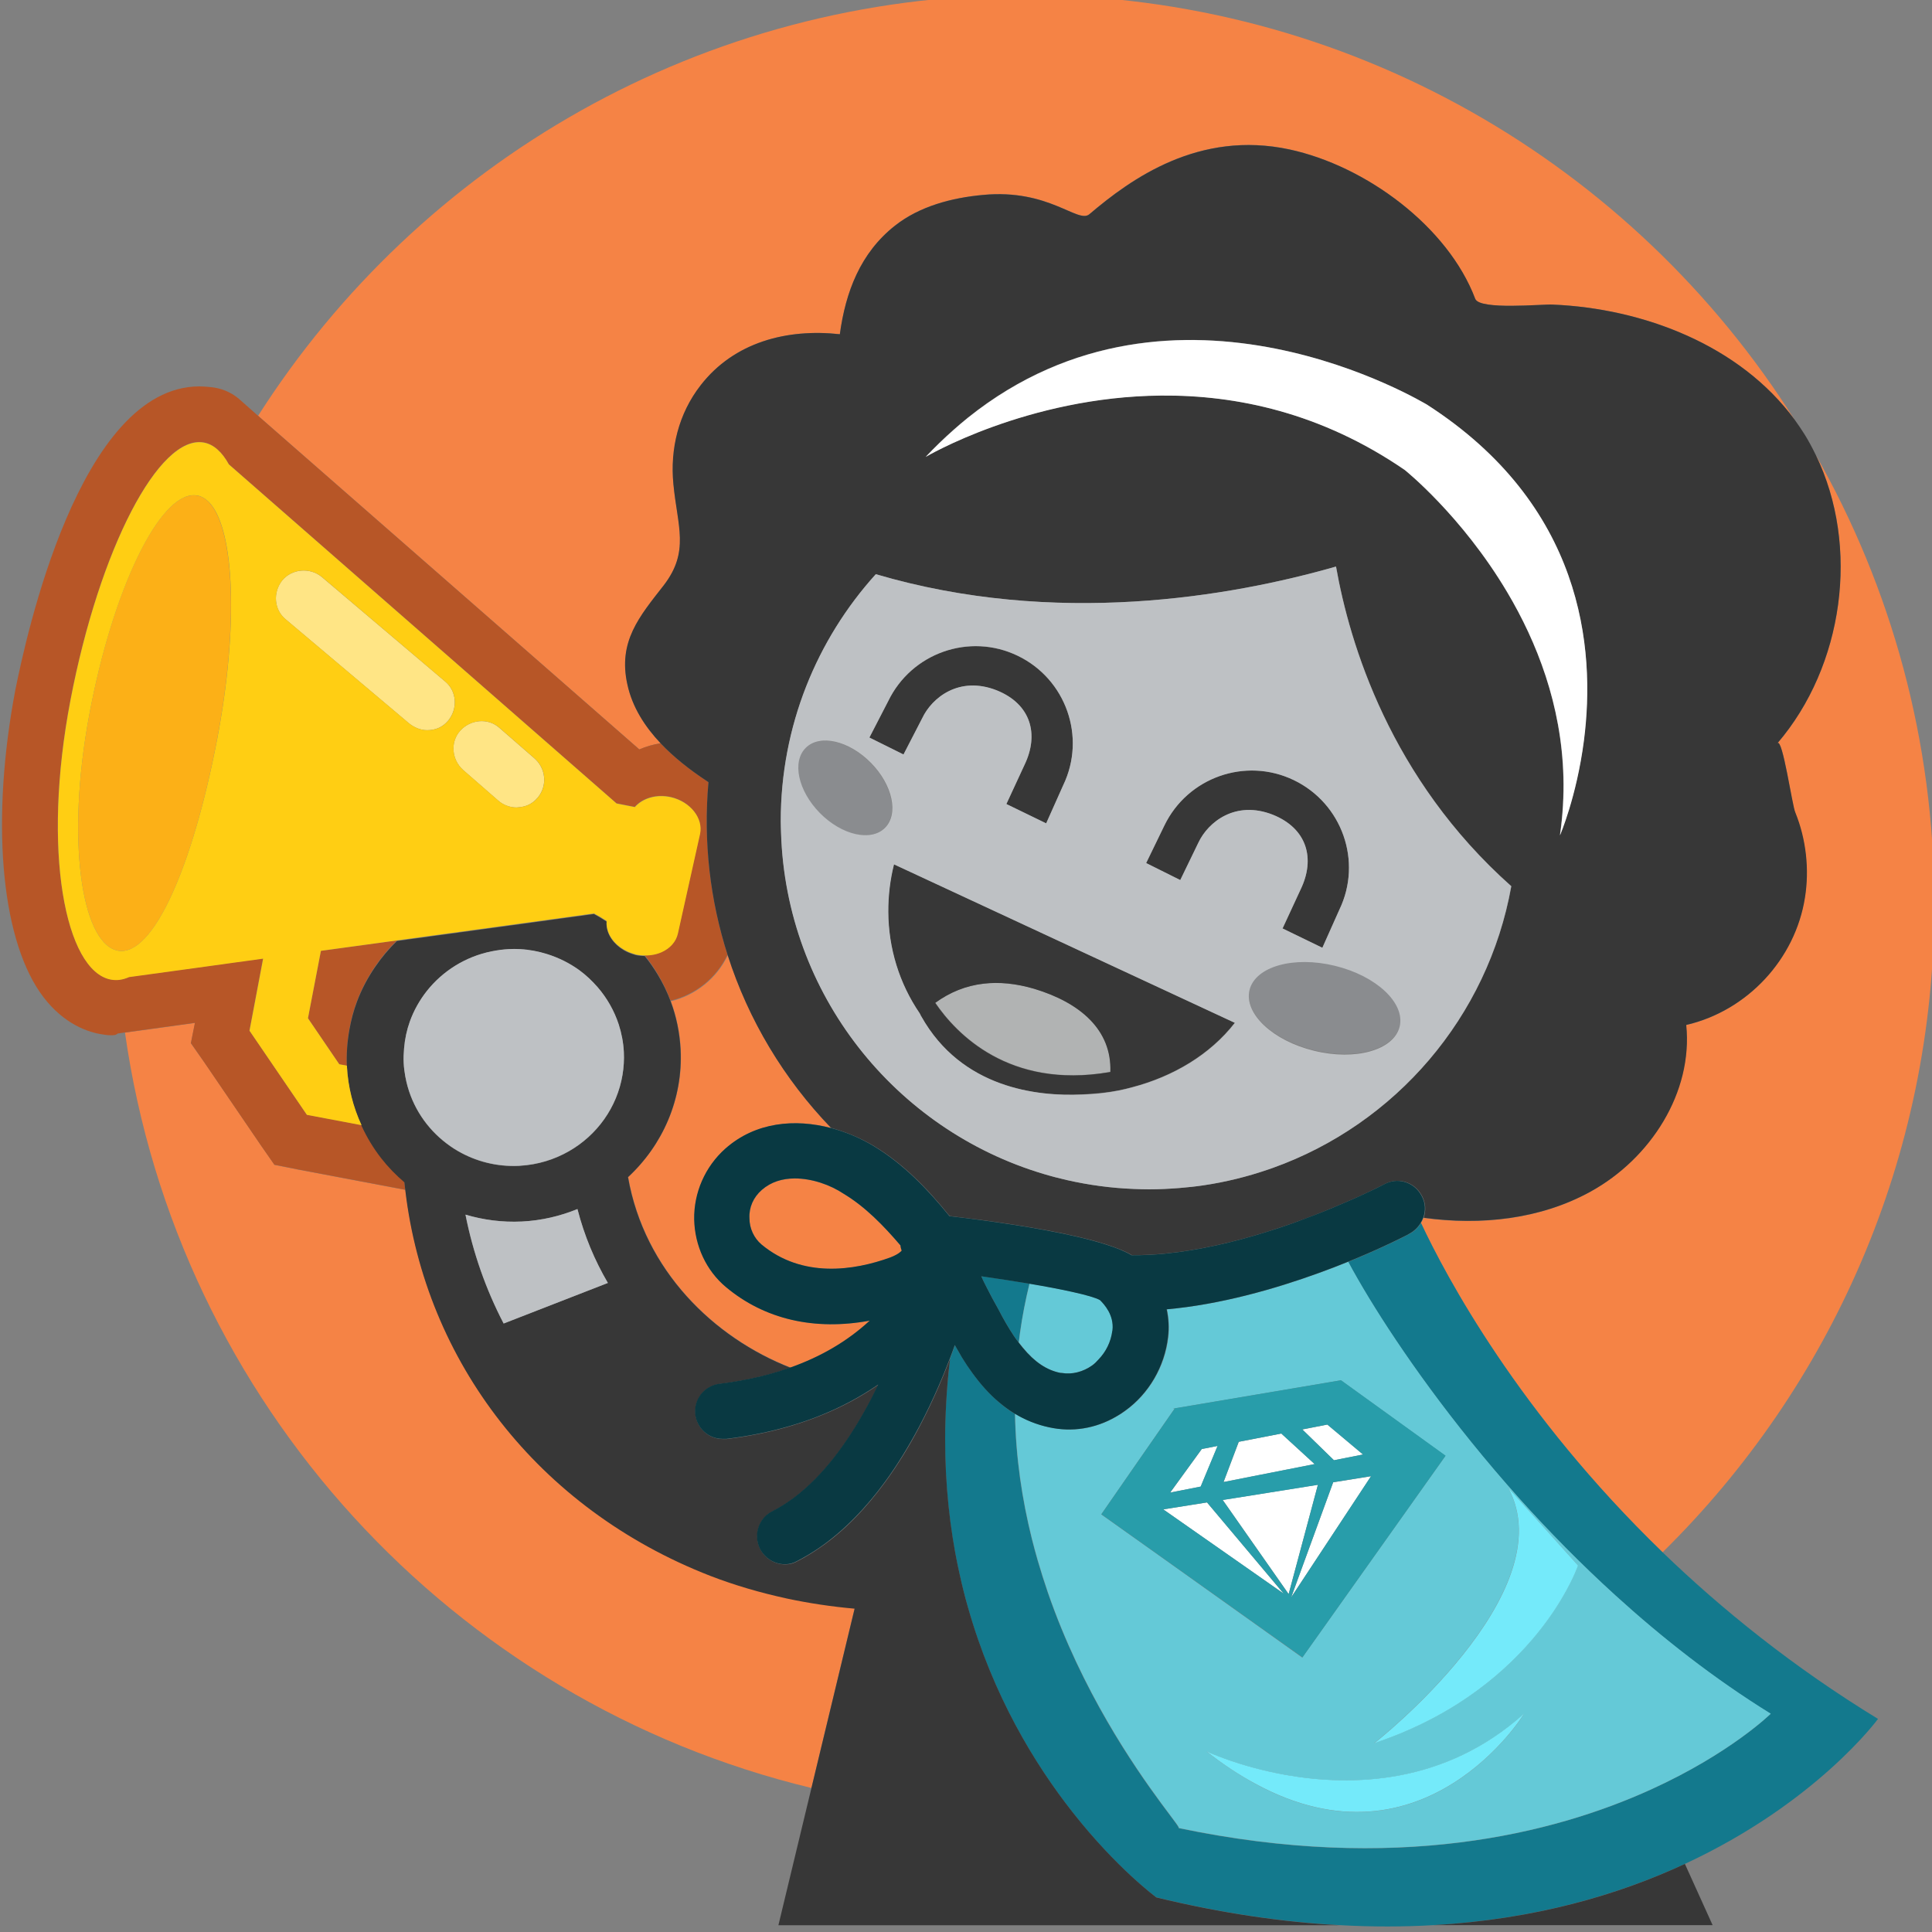 <svg baseProfile="tiny" xmlns="http://www.w3.org/2000/svg" viewBox="0 0 200 200"><rect x="0" y="0" width="200" height="200" fill="#808080" stroke="none"/><g fill="#F58345"><path d="M98.25 125.83v-.02l-.04-.02.04.04zM187.97 47.1c4.61 9.5 2.87 21.86-3.97 29.84.53-.59 1.53 6.47 1.82 7.18 1.12 2.76 1.47 5.88 1 8.82-1 6.35-5.94 11.71-12.29 13.18.71 7-3.71 13.82-9.88 17.24-5.2 2.88-11.37 3.53-17.3 2.72-.06.18-.15.36-.25.52 2.56 5.47 10.12 19.7 25.01 34.09 17.36-17.07 28.13-40.83 28.13-67.1 0-16.91-4.47-32.78-12.27-46.49zM87.35 123.59c-1.41-.94-3.29-1.59-5.06-1.59-1.29 0-2.47.35-3.41 1.18-.88.76-1.35 1.82-1.29 2.94 0 1.06.47 2.06 1.24 2.71 4.24 3.53 9.59 2.71 13.35 1.35.94-.35 1.18-.71 1.18-.71-.06-.18-.12-.35-.12-.53-1.77-2.06-3.65-4-5.89-5.35zM75.18 133.24c-2.06-1.71-3.24-4.29-3.29-7-.06-2.76 1.12-5.47 3.24-7.35 3.13-2.76 7.21-3.09 10.91-2.12-4.88-5.06-8.55-11.19-10.7-17.88-1.13 2.38-3.31 4.14-5.89 4.76.58 1.56.93 3.23 1.02 4.97.26 5.18-1.88 9.93-5.44 13.22 1.69 9.66 8.86 16.62 16.82 19.73 3.19-1.13 5.94-2.75 8.23-4.86-5.73 1.05-10.9-.12-14.9-3.47zM152.71 30.94c.47 1.18 6.94.53 8 .59 9.39.39 19.41 4.2 25.07 11.93-16.67-26.43-46.11-43.99-79.66-43.99-33.38 0-62.69 17.37-79.4 43.57l.82.72 38.65 33.82c.68-.3 1.43-.52 2.2-.64-1.64-1.74-2.93-3.74-3.43-6.06-1-4.47 1.24-7.06 3.76-10.29 2.71-3.53 1.41-6.12 1-10.47-.35-3.65.53-7.29 2.82-10.24 3.46-4.47 8.93-5.88 14.4-5.29.59-4.35 2.12-8.41 5.71-11.24 2.53-2 5.88-2.88 9.12-3.18 6.82-.65 9.82 3 11 2 4.35-3.71 11.35-8.71 20.71-6.71 7.93 1.72 16.4 8.01 19.23 15.48zM73.53 163.06c-17.88-6.95-29.47-22.22-31.56-39.88l-11.2-2.12-2.35-.47-1.35-1.94-5.94-8.71-1.37-1.94.42-2.1-7.24 1c5.43 38.35 33.96 69.26 71.06 78.19l4.48-18.63c-2.37-.21-4.71-.55-7.01-1.05-2.71-.59-5.35-1.35-7.94-2.35z"/></g><g fill="#B75627"><path d="M73.34 80.97l-.22-.15c-1.68-1.11-3.34-2.4-4.74-3.88-.77.13-1.52.34-2.2.64l-38.65-33.82-.82-.72-1.77-1.57c-.76-.71-1.71-1.18-2.76-1.35-.36-.06-1.18-.12-1.53-.12-12.47 0-18 26.18-19.06 31.41-2.53 13.35-1.53 25.35 2.53 31.29 2.06 3 4.59 4.06 6.29 4.35.35.06.71.12 1.06.12.29 0 .53 0 .71-.18l.76-.11 7.24-1-.42 2.1 1.35 1.94 5.94 8.71 1.35 1.94 2.35.47 11.2 2.12-.1-.86c-.88-.75-1.69-1.58-2.4-2.49-.8-1.03-1.48-2.15-2.03-3.35l-5.66-1.07-5.94-8.71.31-1.63 1.1-5.83-2.98.41-2.96.41-7.94 1.09c-.34.15-.68.25-1.02.29-.29.03-.57.02-.86-.03-4.71-.88-7.18-13.29-4.18-28.94s9.18-27.53 13.82-26.65c1.01.19 1.87.98 2.57 2.25l.02.02 40.11 35.08 1.89.37c.8-.91 2.24-1.36 3.75-1.02 2 .47 3.35 2.18 3 3.82l-2.29 10.29c-.19.87-.82 1.55-1.68 1.94-.52.23-1.11.36-1.75.34.48.6.93 1.22 1.32 1.88.54.89 1 1.83 1.37 2.82 2.58-.62 4.76-2.37 5.89-4.76-1.8-5.62-2.52-11.69-1.97-17.86zM36.97 103.59c.48-1.26 1.12-2.45 1.87-3.56.66-.97 1.42-1.86 2.26-2.68l-1.8.25-3.01.41-3.07.42-1.12 5.83-.22 1.15 3.24 4.76.79.15c-.06-1.3.04-2.56.26-3.79.18-1.01.44-2 .8-2.94z"/></g><g fill="#13798D"><path d="M172.11 160.69c-14.89-14.39-22.45-28.62-25.01-34.09-.27.45-.66.84-1.16 1.11-.07.04-.37.2-.86.45-.45.22-1.06.52-1.8.86-1.01.47-2.27 1.02-3.72 1.61.55 1.03 1.28 2.31 2.18 3.79 3.16 5.19 8.44 12.8 15.55 20.73 2.99 3.34 6.32 6.73 9.94 10.02 4.84 4.4 10.2 8.61 16.06 12.25 0 0-4.14 4.08-12.37 7.83-10.13 4.61-26.46 8.71-48.93 4 .2.05-.54-.86-1.81-2.58-2.8-3.8-8.19-11.58-11.72-21.81-.37-1.08-.72-2.19-1.05-3.32-.21-.73-.41-1.47-.6-2.22-1.01-4.05-1.67-8.4-1.75-12.96-.57-.34-1.1-.73-1.59-1.15-1.06-.89-1.98-1.94-2.78-3.04-.38-.53-.74-1.07-1.08-1.61-.27-.43-.52-.87-.75-1.3l-.52 1.41-.04.34c-.08.74-.15 1.46-.22 2.18-.11 1.33-.19 2.63-.22 3.91-.14 4.9.24 9.43 1.01 13.6.14.78.3 1.55.47 2.3.25 1.14.54 2.26.84 3.34 2.59 9.17 6.91 16.26 10.83 21.24 4.62 5.88 8.69 8.83 8.69 8.83 6.83 1.66 13.15 2.56 18.99 2.88 3.39.19 6.62.18 9.69 0 10.58-.61 19.22-3.18 26.04-6.34 13.65-6.33 19.99-15.01 19.99-15.01-8.79-5.37-16.16-11.33-22.3-17.25zM103.35 135.53c.54 1.05 1.07 1.96 1.6 2.75.17.25.33.47.5.69.04-.34.08-.67.13-1.01.24-1.67.56-3.36.98-5.08-1.55-.26-3.25-.52-4.98-.77.29.71.71 1.41 1.12 2.24l.65 1.18z"/></g><g fill="#64C9D7"><path d="M167.24 165.16c-3.62-3.29-6.94-6.68-9.94-10.02-7.11-7.93-12.39-15.54-15.55-20.73-.9-1.48-1.63-2.76-2.18-3.79-.93.38-1.94.77-3.02 1.16-4.51 1.64-10.15 3.26-15.74 3.76.19.94.25 1.9.14 2.87-.35 3.06-2 5.88-4.47 7.65-.3.22-.61.42-.93.6-2.14 1.23-4.54 1.62-6.89 1.1-1.33-.28-2.52-.77-3.58-1.42.08 4.56.74 8.91 1.75 12.96.19.75.39 1.49.6 2.22.33 1.13.68 2.24 1.05 3.32 3.53 10.22 8.92 18 11.72 21.81 1.27 1.72 2.01 2.63 1.81 2.58 22.47 4.71 38.8.61 48.93-4 8.22-3.74 12.37-7.83 12.37-7.83-5.87-3.63-11.24-7.85-16.07-12.24zm-9.78-9.67l5.89 6.56s-.42 1.24-1.51 3.12c-1.71 2.95-5.06 7.48-10.99 11.23-2.23 1.41-4.82 2.71-7.83 3.78l-.79.28c.06 0 19.82-15.59 13.88-26.47l1.35 1.5zm-38 5.16l-2.73-1.94-2.7-1.92-.03-.02 3.2-4.62 4.39-6.32h-.18l8.59-1.45 7.86-1.33.95-.16 10.82 7.82-14.82 20.88-15.35-10.94zm10.49 24.01c-1.63-.89-3.32-1.99-5.07-3.36 0 0 3.35 1.59 8.29 2.46 6.72 1.18 16.39 1.02 24.59-6.34.06-.01-10.33 16.76-27.81 7.24zM109.76 142.12l.16.01c1.07.18 2.18-.11 3.14-.78.25-.19.47-.4.68-.63.76-.8 1.26-1.81 1.42-2.93l.02-.09c.18-1.59-.88-2.71-1.29-3.12-.42-.24-1.42-.53-2.82-.84-1.23-.28-2.78-.57-4.49-.86-.42 1.71-.75 3.4-.98 5.08-.05.34-.09.67-.13 1.01.14.19.28.37.42.53 1.22 1.5 2.47 2.34 3.87 2.62z"/></g><g fill="#8A8C8F"><ellipse transform="matrix(.236 -.972 .972 .236 3.305 212.963)" cx="137.12" cy="104.38" rx="4.53" ry="8"/><ellipse transform="matrix(-.702 -.712 .712 -.702 90.841 201.129)" cx="87.51" cy="81.55" rx="5.82" ry="3.71"/></g><g fill="#B1B3B3"><path d="M95.29 105.12l.07.09-.06-.1-.01.01zM107.06 102.35c-1.88-.55-3.62-.71-5.22-.53-1.85.21-3.51.89-5.01 1.98 2.15 3.16 7.61 8.94 17.98 7.18l.15-.03c.15-4.34-3.14-7.16-7.9-8.6z"/></g><g fill="#373737"><path d="M148.38 199.29h28.91l-2.87-6.34c-6.81 3.17-15.45 5.74-26.04 6.34zM111.02 187.58c-3.92-4.98-8.24-12.07-10.83-21.24-.31-1.08-.59-2.2-.84-3.34-.17-.76-.33-1.52-.47-2.3-.76-4.17-1.15-8.71-1.01-13.6.04-1.28.11-2.58.22-3.91.06-.72.13-1.45.22-2.18l.04-.34-.15.38c-.31.79-.64 1.61-1.01 2.46-.6 1.38-1.28 2.81-2.04 4.25-1.02 1.93-2.2 3.87-3.54 5.7-1.91 2.6-4.14 4.98-6.75 6.77-.73.5-1.49.97-2.28 1.37-.41.24-.82.35-1.29.35-1.06 0-2.06-.59-2.59-1.59-.26-.53-.36-1.11-.29-1.66.11-.92.64-1.78 1.53-2.22 3.28-1.68 5.98-4.67 8.15-8.01.74-1.14 1.42-2.32 2.04-3.5.28-.54.55-1.08.81-1.62-.9.62-1.84 1.19-2.82 1.72-1.94 1.04-4.04 1.89-6.3 2.56-2.07.61-4.26 1.06-6.59 1.34h-.41c-1.41 0-2.65-1.06-2.82-2.53-.13-1.16.44-2.22 1.37-2.78.34-.21.73-.35 1.16-.4 1.09-.13 2.12-.31 3.14-.52 1.46-.3 2.85-.68 4.16-1.15-7.95-3.11-15.13-10.07-16.82-19.73 3.56-3.3 5.7-8.05 5.44-13.22-.09-1.75-.44-3.41-1.02-4.97-.37-.99-.83-1.93-1.37-2.82-.4-.66-.84-1.29-1.32-1.88-.3-.01-.61-.03-.93-.1l-.38-.12c-1.21-.4-2.13-1.26-2.49-2.25-.13-.36-.18-.73-.15-1.1-.43-.28-.86-.54-1.31-.78l-4.15.57-2.98.41-3 .41-10.25 1.4c-.85.81-1.6 1.71-2.26 2.68-.76 1.11-1.39 2.29-1.87 3.56-.36.95-.62 1.93-.8 2.95-.22 1.23-.32 2.49-.26 3.79v.01c.11 2.2.65 4.27 1.52 6.15.55 1.2 1.23 2.32 2.03 3.35.71.91 1.52 1.74 2.4 2.49l.1.86c2.09 17.65 13.69 32.92 31.56 39.88 2.59 1 5.24 1.76 7.94 2.35 2.3.49 4.65.84 7.01 1.05l-4.47 18.56-3.42 14.21h58.11c-5.84-.32-12.16-1.22-18.99-2.88.01-.01-4.06-2.96-8.68-8.84zm-58.89-50.57c-1.83-3.53-3.17-7.32-3.95-11.27 1.85.55 3.81.81 5.84.71 2.04-.1 3.97-.56 5.75-1.29.7 2.76 1.78 5.32 3.15 7.65l-10.79 4.2zm12.31-25.72c-.56 3.36-2.64 6.24-5.55 7.9-1.5.85-3.21 1.39-5.05 1.5l-.1.01c-2.31.11-4.48-.46-6.33-1.53-.55-.32-1.06-.68-1.55-1.08-1.99-1.64-3.41-3.94-3.89-6.58l-.01-.04c-.08-.47-.15-.94-.17-1.42-.03-.51 0-1.02.04-1.51.08-.97.28-1.9.6-2.79.41-1.14 1.01-2.2 1.75-3.14 1.63-2.06 3.98-3.56 6.7-4.11.57-.12 1.15-.2 1.75-.23.41-.02.81-.02 1.21 0 .97.05 1.9.23 2.79.51 1.2.37 2.33.93 3.33 1.66.7.51 1.33 1.1 1.9 1.76.97 1.12 1.72 2.43 2.19 3.87.29.91.48 1.86.53 2.85.04.8-.01 1.59-.14 2.37zM184 76.94c6.84-7.99 8.58-20.34 3.97-29.84-.35-.72-.72-1.42-1.14-2.1-.33-.53-.68-1.04-1.04-1.54-5.67-7.73-15.68-11.54-25.07-11.93-1.06-.06-7.53.59-8-.59-2.82-7.47-11.29-13.76-19.24-15.47-9.35-2-16.35 3-20.71 6.71-1.18 1-4.18-2.65-11-2-3.24.29-6.59 1.18-9.12 3.18-3.59 2.82-5.12 6.88-5.71 11.24-5.47-.6-10.94.81-14.41 5.28-2.29 2.94-3.18 6.59-2.82 10.24.41 4.35 1.71 6.94-1 10.47-2.53 3.24-4.76 5.82-3.76 10.29.51 2.32 1.79 4.32 3.43 6.06 1.4 1.48 3.06 2.77 4.74 3.88l.22.15c-.55 6.17.17 12.24 1.99 17.91 2.14 6.7 5.82 12.82 10.7 17.88 1.59.42 3.1 1.07 4.45 1.88 3.08 1.86 5.53 4.41 7.75 7.15l.04.02v.02l.04.05.14.02c.98.12 1.98.24 2.98.37 2.33.31 4.67.67 6.84 1.07 2.38.44 4.55.94 6.27 1.49 1.08.35 1.98.71 2.63 1.1 1.13.01 2.28-.05 3.44-.16 3.57-.35 7.19-1.21 10.46-2.23.95-.3 1.87-.6 2.75-.91l.38-.14c1.39-.5 2.69-1.01 3.83-1.49.65-.27 1.25-.53 1.8-.77l.88-.39c1.62-.74 2.59-1.25 2.62-1.26.67-.36 1.4-.42 2.06-.25.75.2 1.42.7 1.82 1.48.39.73.42 1.53.17 2.25 5.93.81 12.09.16 17.3-2.72 6.18-3.41 10.59-10.24 9.88-17.24 6.35-1.47 11.29-6.82 12.29-13.18.47-2.94.12-6.06-1-8.82-.32-.69-1.32-7.75-1.85-7.16zm-52.23 43.96l-.49.17c-2.16.74-4.41 1.3-6.73 1.64-.8.12-1.6.2-2.42.27-1.05.09-2.12.14-3.19.14-.52 0-1.03-.02-1.54-.04-2.38-.09-4.71-.41-6.95-.92-.81-.18-1.61-.39-2.4-.63-15.37-4.58-26.67-18.6-27.19-35.34-.01-.4-.03-.79-.03-1.19 0-9.84 3.73-18.8 9.84-25.56 18.6 5.48 36.71 2.34 47.64-.79 1.41 8 5.62 21.96 18.15 33.09-2.43 13.55-12 24.62-24.69 29.16zm32.18-44.24c-.76 5.84-2.48 9.81-2.48 9.81.3-2.08.41-4.09.36-6.04-.19-7.49-2.76-13.98-5.81-19.12-4.73-7.97-10.62-12.67-10.62-12.67-8.64-5.93-17.45-7.77-25.22-7.7-13.87.12-24.37 6.35-24.37 6.35.95-1 1.9-1.92 2.87-2.78.5-.44 1-.87 1.51-1.28 21.55-17.26 47.44-1.36 47.5-1.36 16.14 10.38 17.52 25.14 16.26 34.79zM91.94 94.4c.03 3.76 1.14 7.4 3.25 10.49l.11.21.06.1c4.18 7.46 12.02 8.31 16.6 8.09.32-.01.62-.04.91-.06.99-.06 1.98-.17 2.95-.36.47-.09.93-.21 1.38-.33 4.23-1.11 8.07-3.38 10.62-6.67l-35.29-16.4c-.41 1.64-.6 3.29-.59 4.93zm9.89 7.43c1.6-.19 3.34-.02 5.22.53 4.76 1.43 8.05 4.25 7.89 8.61l-.15.03c-10.37 1.76-15.82-4.01-17.98-7.18 1.51-1.1 3.18-1.78 5.02-1.99zM95.47 74.35c1-2.12 3.82-4.41 7.71-2.88 3.53 1.41 4.41 4.53 2.88 7.71l-1.88 4.06 4.12 2 1.76-3.94c2.41-5 .29-11-4.71-13.41s-11-.29-13.41 4.71l-1.94 3.75 3.53 1.76 1.94-3.76zM133.94 80.76c-5-2.41-11-.29-13.41 4.71l-1.88 3.88 3.53 1.76 1.88-3.88c1-2.12 3.82-4.41 7.71-2.88 3.53 1.41 4.41 4.53 2.88 7.71l-1.88 4.06 4.12 2 1.76-3.94c2.41-5 .29-11-4.71-13.42z"/></g><g fill="#BEC1C4"><path d="M54.03 126.45c-2.04.1-4-.17-5.84-.71.78 3.95 2.11 7.74 3.95 11.27l10.79-4.2c-1.37-2.34-2.44-4.89-3.15-7.65-1.79.73-3.72 1.19-5.75 1.29zM138.3 58.65c-10.93 3.13-29.04 6.27-47.64.79-6.11 6.76-9.84 15.72-9.84 25.56 0 .4.02.79.03 1.19.51 16.74 11.81 30.76 27.19 35.34.79.24 1.59.44 2.4.63 2.25.51 4.57.83 6.95.92.51.02 1.03.04 1.54.04 1.08 0 2.14-.06 3.19-.14.81-.07 1.62-.15 2.42-.27 2.32-.34 4.57-.9 6.73-1.64l.49-.17c12.69-4.54 22.26-15.61 24.68-29.16-12.52-11.13-16.73-25.1-18.14-33.09zm-17.77 26.82c2.41-5 8.41-7.12 13.41-4.71s7.12 8.41 4.71 13.41l-1.76 3.94-4.12-2 1.88-4.06c1.53-3.18.65-6.29-2.88-7.71-3.88-1.53-6.71.76-7.71 2.88l-1.88 3.88-3.53-1.76 1.88-3.87zm-28.59-12.88c2.41-5 8.41-7.12 13.41-4.71s7.12 8.41 4.71 13.41l-1.76 3.94-4.12-2 1.88-4.06c1.53-3.18.65-6.29-2.88-7.71-3.88-1.53-6.71.76-7.71 2.88l-1.94 3.76-3.53-1.75 1.94-3.76zm-8.52 4.82c1.46-1.44 4.47-.74 6.73 1.55 2.26 2.29 2.91 5.31 1.45 6.75s-4.47.74-6.73-1.55c-2.26-2.3-2.91-5.32-1.45-6.75zm11.95 27.8l-.07-.09.02-.01-.11-.21c-2.11-3.09-3.23-6.73-3.25-10.49-.01-1.64.18-3.29.59-4.93l35.29 16.41c-2.55 3.29-6.39 5.56-10.62 6.67-.46.12-.92.24-1.38.33-1.27.25-2.56.39-3.86.42-4.59.2-12.43-.64-16.61-8.1zm49.52 1.06c-.59 2.43-4.55 3.56-8.84 2.51-4.29-1.04-7.29-3.86-6.7-6.29s4.55-3.56 8.84-2.51c4.29 1.04 7.29 3.86 6.7 6.29zM61.86 102.18c-.57-.65-1.2-1.25-1.9-1.76-1-.72-2.12-1.28-3.33-1.66-.89-.28-1.83-.46-2.79-.51-.4-.02-.8-.02-1.21 0-.6.03-1.18.12-1.75.23-2.72.55-5.07 2.05-6.7 4.11-.74.94-1.34 2-1.75 3.14-.32.89-.52 1.82-.6 2.79-.04.5-.07 1-.04 1.51.02.49.09.96.17 1.42l.01.04c.49 2.64 1.9 4.94 3.89 6.58.49.4 1 .77 1.55 1.08 1.85 1.07 4.03 1.64 6.33 1.53l.1-.01c1.84-.11 3.55-.64 5.05-1.5 2.91-1.66 4.99-4.54 5.55-7.9.13-.77.18-1.57.14-2.38-.05-.99-.24-1.95-.53-2.85-.47-1.43-1.22-2.74-2.19-3.86z"/></g><path fill="#FCB017" d="M21.66 52.03c-.37-.4-.79-.65-1.25-.73l-.24-.02c-3.68-.25-8.52 9.77-10.93 22.72-2.43 13.02-.77 23.35 2.76 24.36l.12.03.06.02c3.65.71 7.76-8.65 10.29-21.88 2.22-11.6 1.81-21.7-.81-24.5z"/><g fill="#74EAFA"><path d="M157.46 155.49l-1.34-1.49c5.94 10.88-13.82 26.47-13.88 26.47l.79-.28c3.01-1.07 5.6-2.37 7.83-3.78 5.93-3.76 9.29-8.28 10.99-11.23 1.09-1.88 1.51-3.12 1.51-3.12l-5.9-6.57zM133.17 183.75c-4.94-.87-8.29-2.46-8.29-2.46 1.75 1.38 3.44 2.48 5.07 3.36 17.48 9.52 27.87-7.25 27.81-7.25-8.2 7.37-17.87 7.53-24.59 6.35z"/></g><g fill="#fff"><path d="M147.71 41.88c-.06 0-25.95-15.9-47.5 1.36-.51.41-1.01.83-1.51 1.28-.97.86-1.93 1.78-2.87 2.78 0 0 10.5-6.23 24.37-6.35 7.77-.07 16.58 1.77 25.22 7.7 0 0 5.89 4.7 10.62 12.67 3.05 5.14 5.61 11.63 5.81 19.12.05 1.95-.06 3.96-.36 6.04 0 0 1.72-3.97 2.48-9.81 1.24-9.66-.14-24.42-16.26-34.79zM141.1 150.57l-3.69-3.1-2.59.51 3.27 3.19zM127.79 155.08l-1.22.19.36.51 6.47 9.24 3.03-11.32zM133.66 165.36l8.27-12.54-3.92.63zM132.64 148.4l-4.4.86-1.58 4.16 3.78-.74 5.65-1.12-2.51-2.3zM124.83 149.92l-.42.08-.56.77-2.71 3.74 3.16-.62 1.75-4.21zM124.95 155.53l-4.53.72 2.97 2.09 9.5 6.64-7.03-8.37z"/></g><path fill="#289DAA" d="M138.82 142.88l-.95.16-7.86 1.33-8.59 1.45h.18l-4.39 6.32-3.2 4.62.03.02 2.7 1.92 2.73 1.94 15.36 10.93 14.82-20.88-10.83-7.81zm2.28 7.69l-3.01.59-3.28-3.19 2.59-.5 3.7 3.1zm-7.7 14.45l-6.47-9.23-.36-.51 1.22-.19 8.64-1.38-3.03 11.31zm-.76-16.62l.94.86 2.51 2.3-5.65 1.11-3.78.75 1.57-4.17 4.41-.85zm-8.23 1.6l.42-.08 1.21-.24-1.75 4.21-3.16.62 2.72-3.74.56-.77zm-3.99 6.25l4.53-.72.91 1.08 7.04 8.37-9.5-6.65-2.98-2.08zm13.24 9.11l4.35-11.92 3.92-.63-8.27 12.55z"/><path fill="#093942" d="M147.18 123.82c-.4-.78-1.07-1.28-1.82-1.48-.67-.18-1.4-.11-2.06.25-.03.02-1 .52-2.62 1.26l-.88.39c-.55.24-1.15.5-1.8.77-1.14.48-2.44.98-3.83 1.49l-.38.14c-.88.31-1.8.62-2.75.91-3.27 1.02-6.89 1.88-10.46 2.23-1.16.11-2.3.17-3.44.16-.65-.39-1.55-.76-2.63-1.1-1.72-.55-3.88-1.05-6.27-1.49-2.17-.4-4.51-.76-6.84-1.07-1-.13-2-.26-2.98-.37l-.14-.02-.04-.05-.03-.04c-2.22-2.73-4.67-5.28-7.75-7.15-1.34-.81-2.86-1.47-4.45-1.88-3.7-.97-7.78-.64-10.91 2.12-2.12 1.88-3.29 4.59-3.24 7.35.06 2.71 1.24 5.29 3.29 7 4 3.35 9.18 4.53 14.88 3.47-2.29 2.12-5.04 3.73-8.23 4.86-1.31.47-2.7.85-4.16 1.15-1.01.21-2.05.39-3.14.52-.43.05-.82.19-1.16.4-.93.56-1.5 1.62-1.37 2.78.18 1.47 1.41 2.53 2.82 2.53h.41c2.32-.28 4.52-.73 6.59-1.34 2.26-.66 4.36-1.52 6.3-2.56.98-.53 1.92-1.1 2.82-1.72-.26.54-.53 1.08-.81 1.62-.62 1.18-1.3 2.36-2.04 3.5-2.17 3.34-4.87 6.34-8.15 8.01-.88.44-1.42 1.3-1.53 2.22-.06.55.03 1.13.29 1.66.53 1 1.53 1.59 2.59 1.59.47 0 .88-.12 1.29-.35.79-.41 1.55-.87 2.28-1.37 2.6-1.8 4.84-4.17 6.75-6.77 1.34-1.83 2.51-3.77 3.54-5.7.76-1.44 1.44-2.87 2.04-4.25.37-.84.7-1.66 1.01-2.46l.15-.38c.18-.48.36-.95.52-1.41.24.43.49.86.75 1.3.33.54.69 1.08 1.08 1.61.8 1.1 1.71 2.15 2.78 3.04.5.42 1.03.81 1.59 1.15 1.06.64 2.25 1.14 3.58 1.42 2.36.51 4.76.13 6.89-1.1.32-.18.63-.38.93-.6 2.47-1.76 4.12-4.59 4.47-7.65.12-.97.06-1.93-.14-2.87 5.59-.5 11.22-2.12 15.74-3.76 1.08-.39 2.09-.78 3.02-1.16 1.45-.59 2.71-1.14 3.72-1.61.74-.34 1.35-.64 1.8-.86.49-.24.79-.4.86-.45.5-.27.89-.66 1.16-1.11.1-.17.18-.34.25-.52.28-.72.25-1.52-.14-2.25zm-68.36 5c-.76-.65-1.24-1.65-1.24-2.71-.06-1.12.41-2.18 1.29-2.94.94-.82 2.12-1.18 3.41-1.18 1.76 0 3.65.65 5.06 1.59 2.24 1.35 4.12 3.29 5.88 5.35 0 .18.06.35.12.53 0 0-.24.35-1.18.71-3.75 1.36-9.1 2.18-13.34-1.35zm34.24 12.53c-.95.67-2.07.96-3.14.78l-.16-.01c-1.4-.28-2.66-1.12-3.89-2.61l-.42-.53c-.17-.22-.33-.44-.5-.69-.53-.79-1.06-1.7-1.6-2.75l-.65-1.18c-.41-.82-.82-1.53-1.12-2.24 1.74.25 3.43.51 4.98.77 1.71.29 3.25.58 4.49.86 1.4.31 2.41.6 2.82.84.41.41 1.47 1.53 1.29 3.12l-.02.09c-.15 1.12-.65 2.13-1.42 2.93-.19.22-.41.44-.66.62z"/><g fill="#FFE585"><path d="M55.35 78.53l-3.65-3.18c-1.18-1.06-3-.88-4.06.29-1.06 1.18-.88 3 .29 4.06l3.65 3.18c.53.47 1.24.71 1.88.71l.22-.02c.74-.05 1.42-.34 1.96-.98.18-.2.31-.42.42-.65.54-1.13.27-2.53-.71-3.41zM46.06 70.53l-12.77-10.82c-1.24-1-3.06-.82-4.06.35-1 1.24-.88 3.06.35 4.06l12.76 10.76c.59.47 1.24.71 1.88.71.82 0 1.59-.29 2.18-1 1.01-1.24.89-3.06-.34-4.06z"/></g><path fill="#FFCE13" d="M69.47 82.53c-1.51-.35-2.95.11-3.75 1.02l-1.89-.37-40.12-35.09-.02-.02c-.7-1.27-1.56-2.06-2.57-2.25-4.65-.88-10.82 11-13.82 26.65s-.53 28.06 4.18 28.94c.28.05.57.06.86.03.34-.04.68-.14 1.02-.29l7.94-1.09 2.96-.41 2.98-.41-1.1 5.83-.31 1.63 5.94 8.71 5.66 1.07c-.87-1.89-1.41-3.96-1.52-6.15v-.01l-.79-.15-3.24-4.76.22-1.15 1.12-5.83 3.07-.42 3.01-.41 1.81-.25 10.25-1.4 3-.41 2.98-.41 4.15-.57c.45.24.89.5 1.31.78-.03.38.03.75.15 1.1.36 1 1.28 1.85 2.49 2.25l.38.12c.31.07.62.1.93.1.63.01 1.23-.11 1.75-.34.86-.39 1.49-1.07 1.68-1.94l2.29-10.29c.35-1.63-1-3.34-3-3.81zm-17.76-7.18l3.65 3.18c.98.88 1.25 2.28.71 3.41-.11.23-.24.45-.42.65-.54.64-1.22.93-1.96.98l-.22.02c-.65 0-1.35-.24-1.88-.71l-3.65-3.18c-1.18-1.06-1.35-2.88-.29-4.06 1.06-1.17 2.88-1.35 4.06-.29zm-39.53 23.06l-.06-.02-.12-.03c-3.53-1.01-5.19-11.34-2.76-24.36 2.42-12.95 7.26-22.97 10.94-22.73l.24.02c.46.09.87.34 1.25.73 2.63 2.8 3.03 12.9.81 24.5-2.54 13.24-6.66 22.6-10.3 21.89zm17.41-34.29c-1.24-1-1.35-2.82-.35-4.06 1-1.18 2.82-1.35 4.06-.35l12.76 10.82c1.24 1 1.35 2.82.35 4.06-.59.71-1.35 1-2.18 1-.65 0-1.29-.24-1.88-.71l-12.76-10.76z"/></svg>